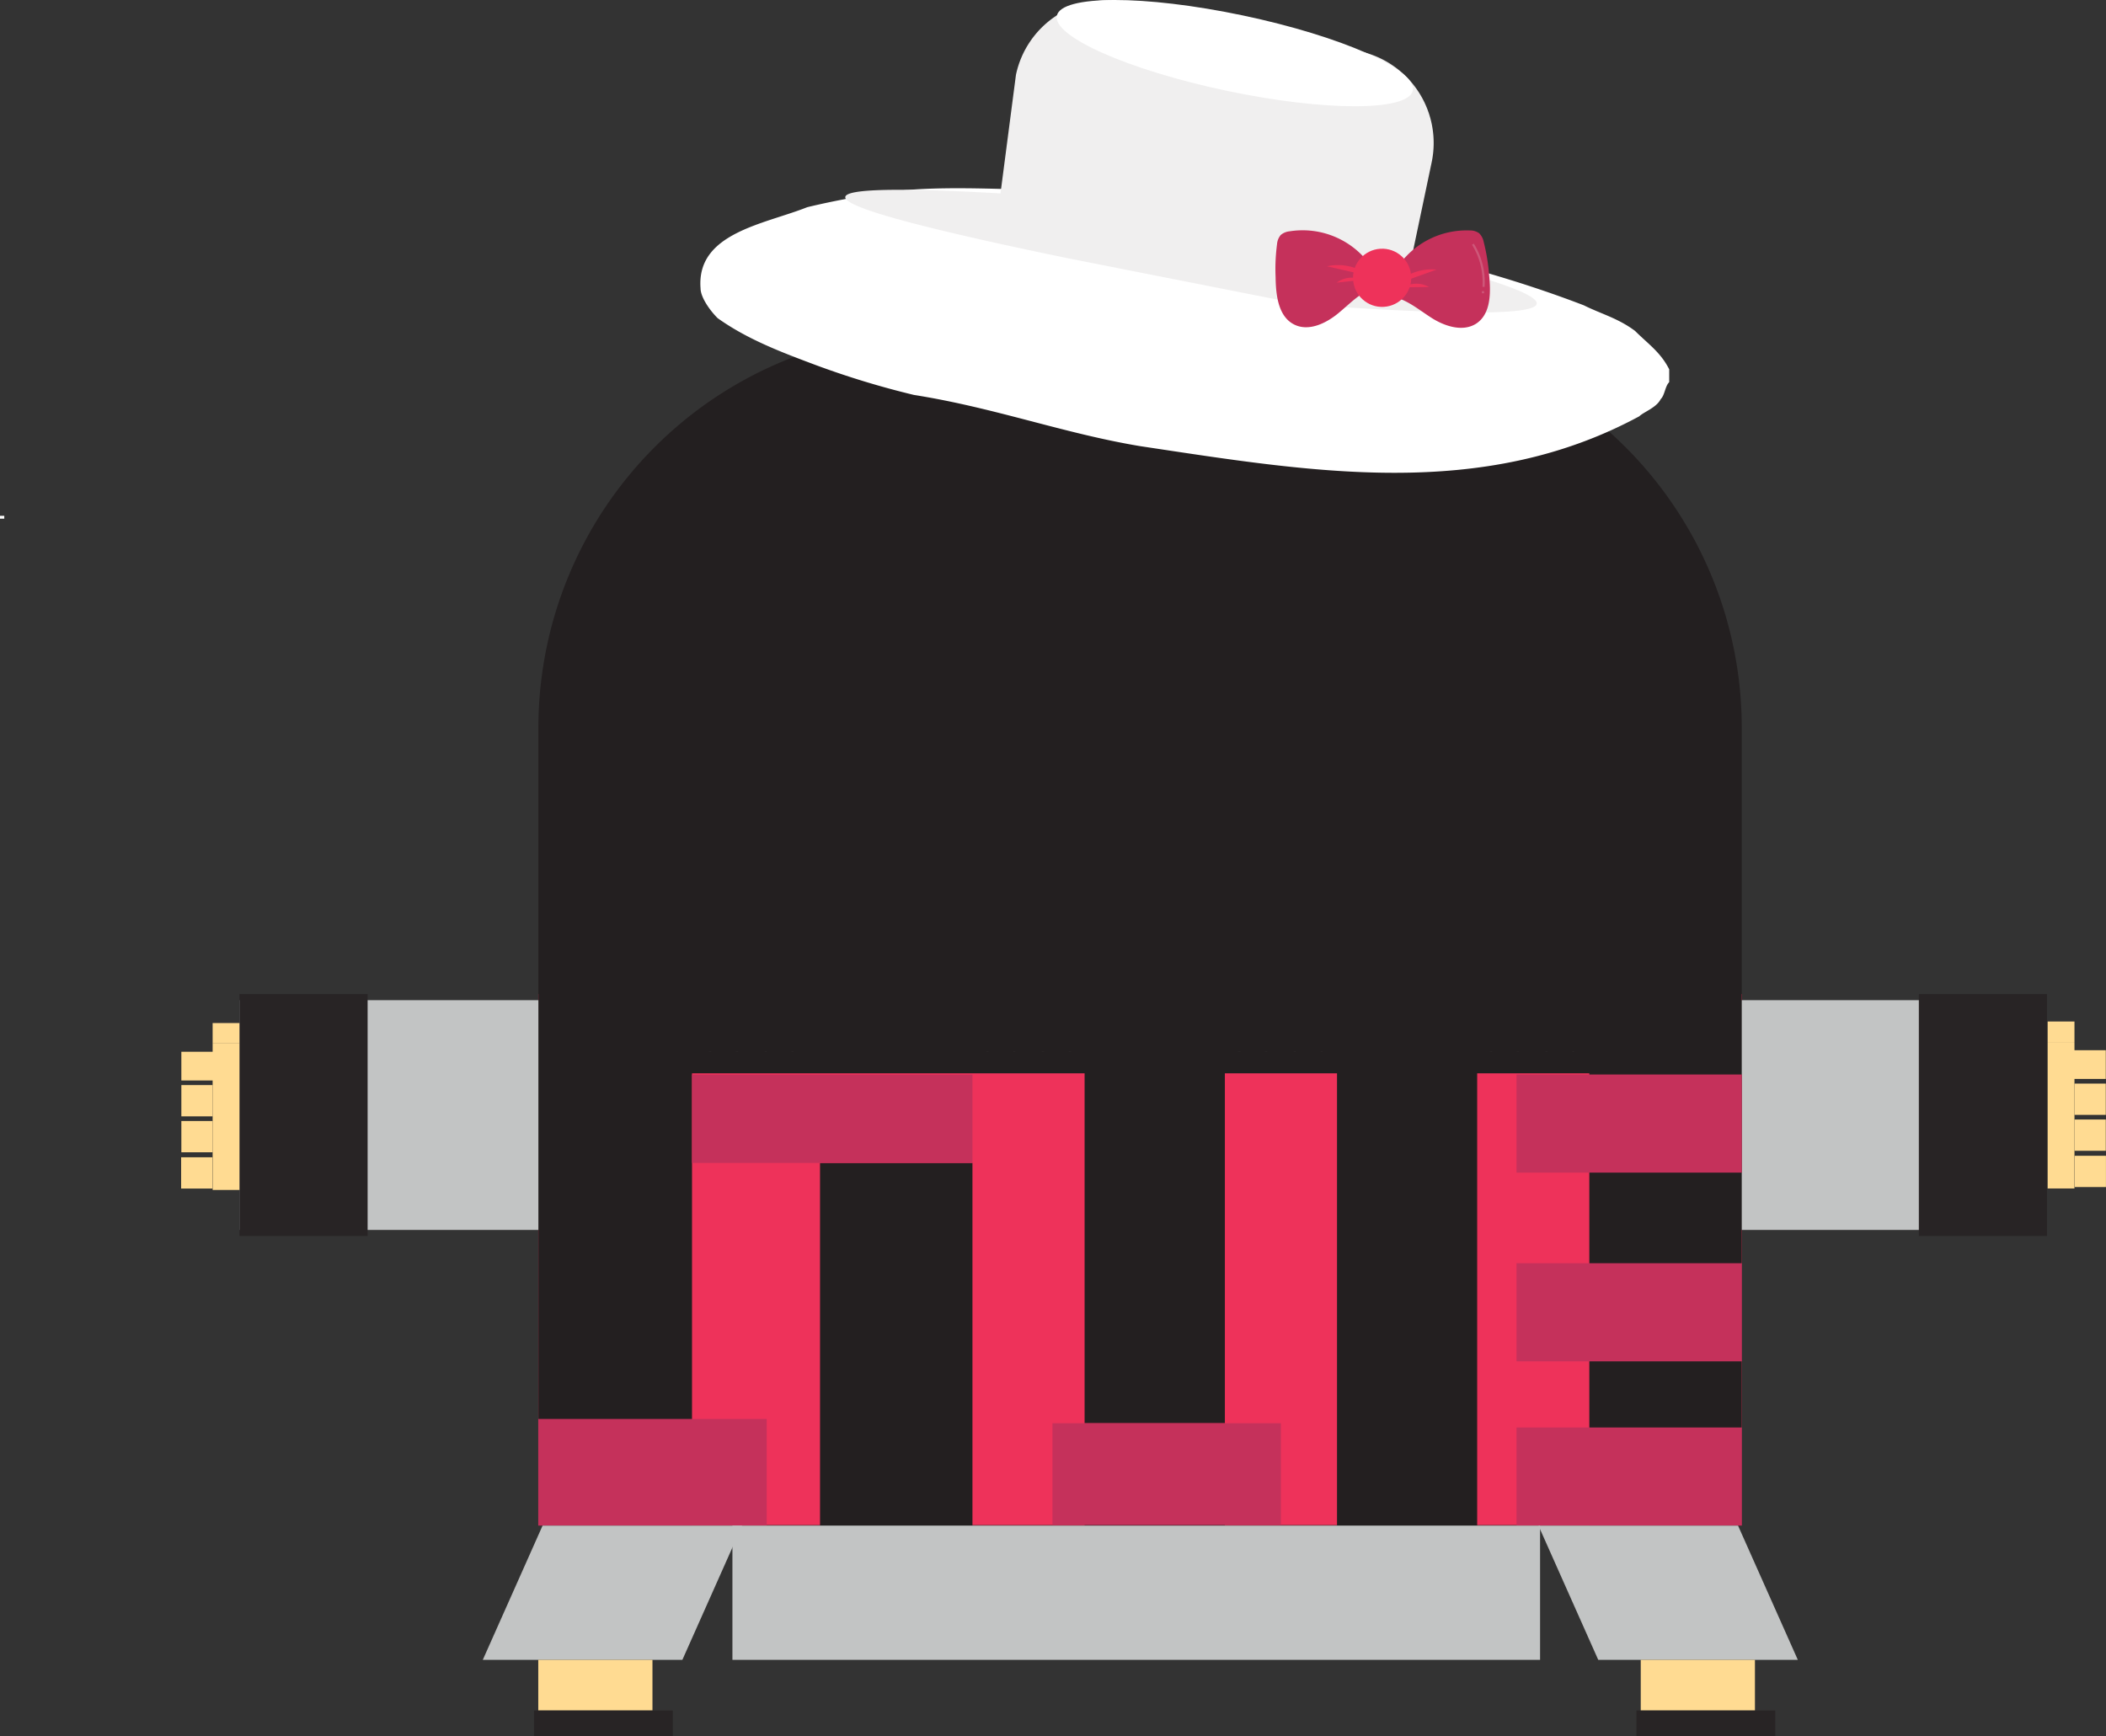 <svg id="Layer_1" data-name="Layer 1" xmlns="http://www.w3.org/2000/svg" viewBox="0 0 493.53 406.89"><rect x="0" y="0" width="493.53" height="406.89" fill="#333333" stroke="none"/><defs><style>.cls-1{fill:#88d1ce;}.cls-2{fill:#ee325a;}.cls-3{fill:#c2c4c4;}.cls-4{fill:#a7a9ac;}.cls-5{fill:#282425;}.cls-6{fill:#231f20;}.cls-7{fill:#c5315b;}.cls-8{fill:#ffdb92;}.cls-9{fill:#fff;}.cls-10{fill:#f0efef;}.cls-11,.cls-12{fill:none;stroke-miterlimit:10;}.cls-11{stroke:#fff;}.cls-12{stroke:#f1f2f2;stroke-width:0.5px;opacity:0.2;}</style></defs><title>mylogo</title><rect class="cls-1" x="162.17" y="234.41" width="210.31" height="14.15"/><rect class="cls-2" x="126.14" y="232.98" width="282.05" height="124.46"/><rect class="cls-3" x="56.17" y="234.41" width="71.26" height="53.85"/><rect class="cls-4" x="162.17" y="244.56" width="210.31" height="4"/><rect class="cls-4" x="162.17" y="234.41" width="210.31" height="4"/><rect class="cls-5" x="56.12" y="232.98" width="30.03" height="56.69"/><rect class="cls-3" x="407.92" y="234.41" width="71.26" height="53.85"/><rect class="cls-5" x="449.67" y="232.98" width="30.03" height="56.69"/><rect class="cls-6" x="192.17" y="272.56" width="35.72" height="85"/><path class="cls-6" d="M111,189V376h36V270h92V376h32.87V270h26.28V376H331V270h26.28V376H393V189a93,93,0,0,0-93-93H204A93,93,0,0,0,111,189Zm40.53,76H151v-6.15h.5Zm6.25,0h-.5v-6.15h.5Zm6.75,0H164v-6.15h.5Zm6.25,0h-.5v-6.15h.5Zm45.75,0H216v-6.15h.5Zm6.25,0h-.5v-6.15h.5Zm6.75,0H229v-6.15h.5Zm6.25,0h-.5v-6.15h.5Zm39.75,0H275v-6.15h.5Zm6.25,0h-.5v-6.15h.5Zm6.75,0H288v-6.15h.5Zm6.25,0h-.5v-6.15h.5Zm39.75,0H334v-6.15h.5Zm6.25,0h-.5v-6.15h.5Zm6.75,0H347v-6.15h.5Zm6.25,0h-.5v-6.15h.5Z" transform="translate(15.17 -18.44)"/><rect class="cls-7" x="355.39" y="251.83" width="52.8" height="23"/><rect class="cls-7" x="355.39" y="296.06" width="52.8" height="23"/><rect class="cls-7" x="355.39" y="334.56" width="52.8" height="23"/><rect class="cls-7" x="126.14" y="332.56" width="53.53" height="25"/><rect class="cls-2" x="246.64" y="333.56" width="53.53" height="23"/><rect class="cls-6" x="162.17" y="232.98" width="222.33" height="13.58"/><rect class="cls-8" x="49.83" y="244.56" width="6.28" height="34.33"/><rect class="cls-8" x="42.5" y="246.5" width="10.47" height="6.73"/><rect class="cls-8" x="42.5" y="254.31" width="7.33" height="7.33"/><rect class="cls-8" x="42.5" y="262.73" width="7.33" height="7.33"/><rect class="cls-8" x="49.83" y="239.77" width="6.28" height="4.79"/><rect class="cls-8" x="42.45" y="271.23" width="7.33" height="7.33"/><rect class="cls-8" x="464.69" y="262.64" width="6.28" height="34.33" transform="translate(950.83 541.18) rotate(180)"/><rect class="cls-8" x="467.83" y="264.58" width="10.47" height="6.73" transform="translate(961.31 517.45) rotate(180)"/><rect class="cls-8" x="470.97" y="272.39" width="7.33" height="7.33" transform="translate(964.45 533.68) rotate(180)"/><rect class="cls-8" x="470.97" y="280.81" width="7.33" height="7.33" transform="translate(964.45 550.52) rotate(180)"/><rect class="cls-8" x="464.69" y="257.86" width="6.28" height="4.79" transform="translate(950.83 502.06) rotate(180)"/><rect class="cls-8" x="471.03" y="289.31" width="7.33" height="7.33" transform="translate(964.55 567.52) rotate(180)"/><rect class="cls-7" x="162.17" y="251.86" width="65.72" height="20.7"/><rect class="cls-7" x="246.64" y="333.56" width="53.53" height="23.88"/><polygon class="cls-3" points="159.91 389.02 113.14 389.02 127.15 357.56 173.92 357.56 159.91 389.02"/><rect class="cls-3" x="171.64" y="357.56" width="189.27" height="31.46"/><polygon class="cls-3" points="374.54 389.02 421.31 389.02 407.3 357.56 360.53 357.56 374.54 389.02"/><rect class="cls-8" x="126.14" y="389.02" width="26.76" height="11.87"/><rect class="cls-8" x="384.5" y="389.02" width="26.76" height="11.87"/><rect class="cls-5" x="125.14" y="400.89" width="32.53" height="6"/><rect class="cls-5" x="383.5" y="400.89" width="32.53" height="6"/><path class="cls-9" d="M376,108c-1,1-1,3-2,4-1,2-4,3-5,4-37,20-77,13-117,7-18-3-34-9-53-12a201.56,201.56,0,0,1-23-7c-8-3-16-6-23-11-2-2-4-5-4-7-1-13,15-15,25-19a184.57,184.57,0,0,1,23-4c12-1,25,0,37,0,14,1,27,4,42,6,28,6,54,11,80,21,4,2,8,3,12,6,3,3,6,5,8,9v3Z" transform="translate(15.17 -18.44)"/><path class="cls-10" d="M289.88,89.78,235.24,79q-52.8-10.88-52.32-14.4.4-2.87,36.37-.83L222.91,36a22,22,0,0,1,26.12-17l54.29,11.42a22,22,0,0,1,17,26.12l-4.72,22.45q29.8,7.56,29.35,10.64Q344.37,93.66,289.88,89.78Z" transform="translate(15.17 -18.44)"/><ellipse class="cls-9" cx="274.21" cy="30.89" rx="9.03" ry="42.62" transform="translate(202.7 274.43) rotate(-78.12)"/><path class="cls-9" d="M150.25,90.18l39.07-22.47Z" transform="translate(15.17 -18.44)"/><path class="cls-9" d="M158.67,96.29l36.06-27Z" transform="translate(15.17 -18.44)"/><path class="cls-9" d="M170.8,101.64l33.76-29.86Z" transform="translate(15.17 -18.44)"/><path class="cls-9" d="M187.47,107.08l25.47-32.86Z" transform="translate(15.17 -18.44)"/><path class="cls-9" d="M206.18,113l19.45-36Z" transform="translate(15.17 -18.44)"/><path class="cls-9" d="M225.64,117.56l9.44-39Z" transform="translate(15.17 -18.44)"/><path class="cls-9" d="M240.76,120.2l5.35-38.71Z" transform="translate(15.17 -18.44)"/><path class="cls-9" d="M252.45,123.14l8-39.32Z" transform="translate(15.17 -18.44)"/><path class="cls-9" d="M268.1,126.13l3.51-40Z" transform="translate(15.17 -18.44)"/><path class="cls-9" d="M287.73,127.28l-7.56-39.41Z" transform="translate(15.17 -18.44)"/><path class="cls-9" d="M305.11,127.81,291.06,90.23Z" transform="translate(15.17 -18.44)"/><path class="cls-9" d="M321.56,127.33l-17.3-36.2Z" transform="translate(15.17 -18.44)"/><path class="cls-9" d="M340.37,125.49,318.08,92.13Z" transform="translate(15.17 -18.44)"/><path class="cls-9" d="M362.14,118.84,332,92.38Z" transform="translate(15.17 -18.44)"/><path class="cls-9" d="M375.65,109.64,346,89.85Z" transform="translate(15.17 -18.44)"/><path class="cls-11" d="M-14.67,139.33V140" transform="translate(15.17 -18.44)"/><path class="cls-7" d="M304.21,78.46a19.5,19.5,0,0,0-17.15-5.81,3.73,3.73,0,0,0-2.11.88,3.78,3.78,0,0,0-.85,2.1,44.74,44.74,0,0,0-.34,7.78c.06,4.19.61,9.22,4.36,11.09,3.33,1.67,7.35-.21,10.23-2.56s5.54-5.32,9.15-6.22C308.51,83.25,306,80.41,304.21,78.46Z" transform="translate(15.17 -18.44)"/><path class="cls-2" d="M305.8,83.13a12,12,0,0,0-10-2.28" transform="translate(15.17 -18.44)"/><path class="cls-2" d="M305.24,83.92a17.38,17.38,0,0,0-3.69-.4,5.83,5.83,0,0,0-3.47,1.16" transform="translate(15.17 -18.44)"/><path class="cls-7" d="M312.89,80.26a19.5,19.5,0,0,1,16.33-7.81,3.73,3.73,0,0,1,2.2.62,3.78,3.78,0,0,1,1.09,2,44.74,44.74,0,0,1,1.27,7.68c.44,4.17.49,9.23-3,11.53-3.11,2-7.32.67-10.46-1.33s-6.13-4.62-9.82-5.09C309.18,85.52,311.31,82.41,312.89,80.26Z" transform="translate(15.17 -18.44)"/><path class="cls-2" d="M311.86,85.08a12,12,0,0,1,9.61-3.45" transform="translate(15.17 -18.44)"/><circle class="cls-2" cx="308.73" cy="83.54" r="6.82" transform="translate(10.74 0.08) rotate(-3.41)"/><path class="cls-2" d="M321.78,75.59" transform="translate(15.17 -18.44)"/><path class="cls-2" d="M312.5,85.8a17.38,17.38,0,0,1,3.62-.83,5.83,5.83,0,0,1,3.58.74" transform="translate(15.17 -18.44)"/><path class="cls-12" d="M330,75.67a16.82,16.82,0,0,1,2.49,10" transform="translate(15.17 -18.44)"/><path class="cls-12" d="M332.61,86.92l-.5,0" transform="translate(15.17 -18.44)"/></svg>